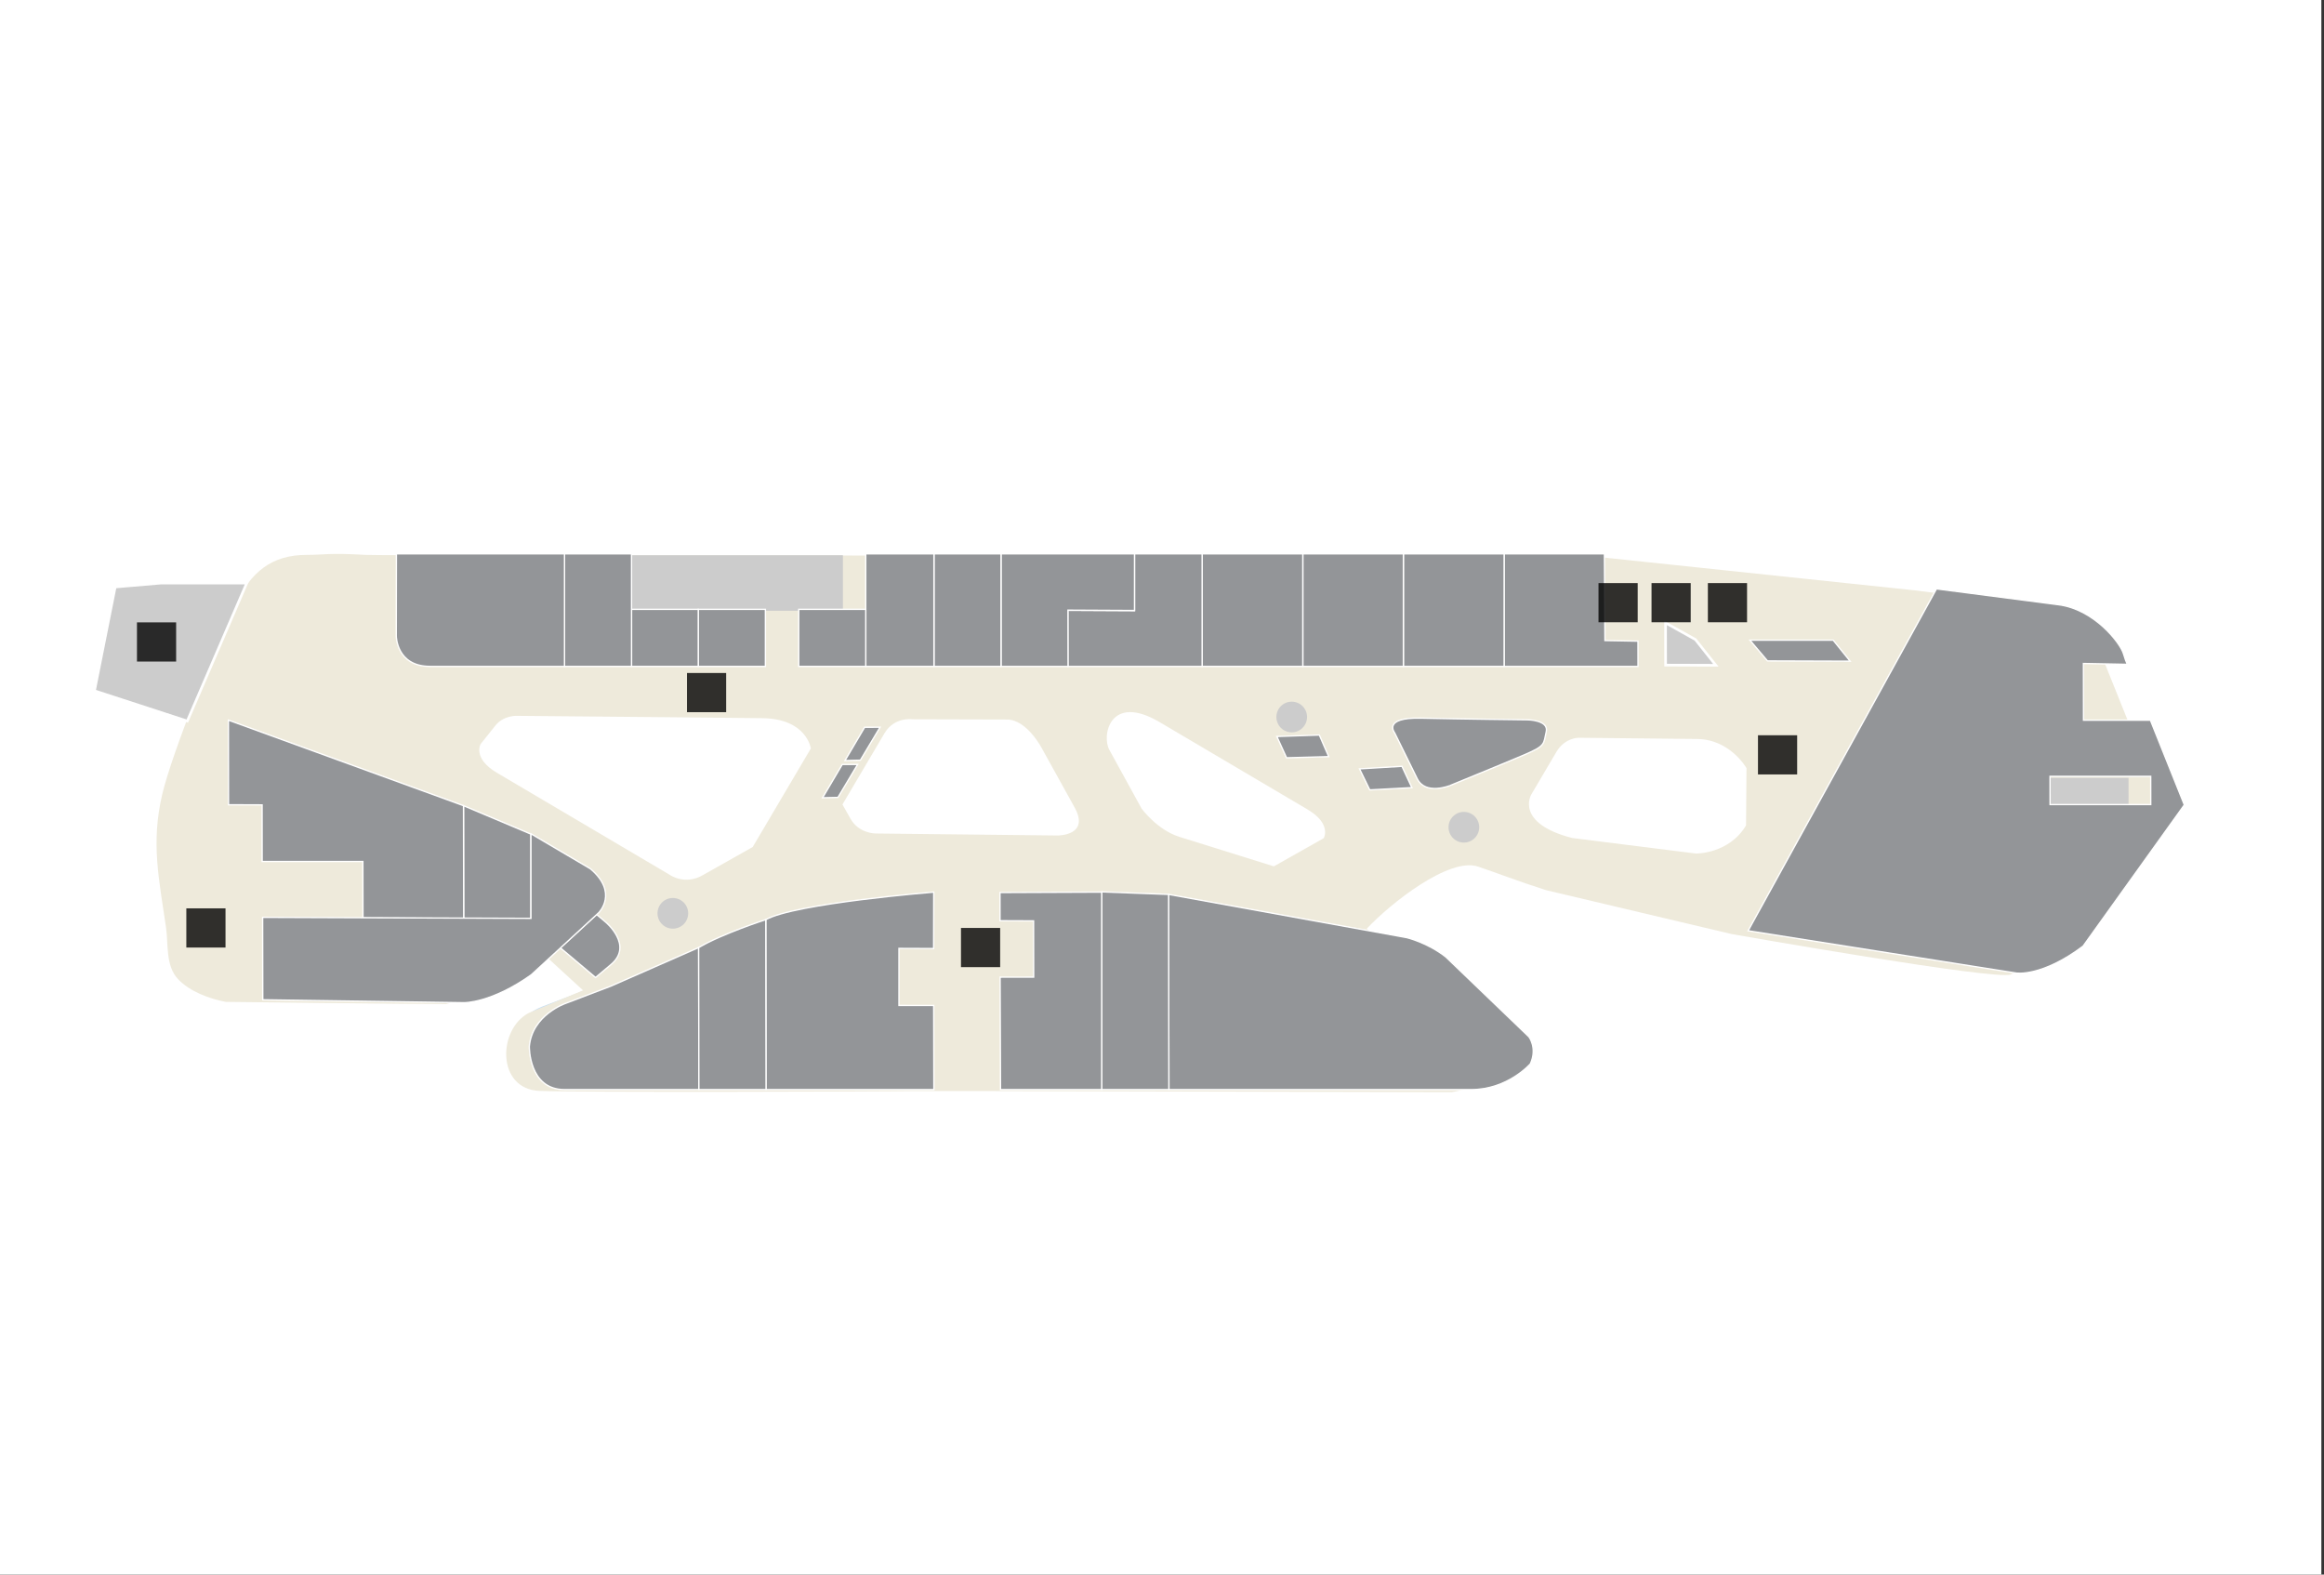 <?xml version="1.0" encoding="utf-8"?>
<!-- Generator: Adobe Illustrator 16.0.0, SVG Export Plug-In . SVG Version: 6.00 Build 0)  -->
<!DOCTYPE svg PUBLIC "-//W3C//DTD SVG 1.1//EN" "http://www.w3.org/Graphics/SVG/1.1/DTD/svg11.dtd">
<svg version="1.1" id="Layer_1" xmlns="http://www.w3.org/2000/svg" xmlns:xlink="http://www.w3.org/1999/xlink" x="0px" y="0px"
	 width="878.74px" height="595.281px" viewBox="0 0 878.74 595.281" enable-background="new 0 0 878.74 595.281"
	 xml:space="preserve">
<rect x="0" y="0" width="878.74" height="595.281" fill="#333333" stroke="none"/>
<g id="background">
	<rect x="-0.998" y="0" fill="#FFFFFF" width="878.74" height="595.281"/>
</g>
<g id="etc">
	<path fill="#C7DFF3" stroke="#FFFFFF" stroke-miterlimit="10" d="M331.266,380.732v-21.576l13.117,0.051l0.049-21.344
		c0,0-52.419,4.224-63.563,10.429l0.097,64.276h63.518l-0.067-31.836H331.266L331.266,380.732z"/>
	<rect x="255.334" y="230.906" fill="#C7DFF3" stroke="#FFFFFF" stroke-miterlimit="10" width="25.399" height="21.578"/>
	<polygon fill="#C7DFF3" stroke="#FFFFFF" stroke-miterlimit="10" points="629.785,235.44 629.808,251.417 648.813,251.478 
		641.078,241.73 	"/>
	<polygon fill="#C7DFF3" stroke="#FFFFFF" stroke-miterlimit="10" points="653.211,242.581 659.844,250.411 691.109,250.517 
		684.703,242.581 	"/>
	<path fill="#C7DFF3" stroke="#FFFFFF" stroke-miterlimit="10" d="M766.751,304.746l-0.023-10.672h38.104l0.011,10.672H766.751z
		 M817.545,304.873l-12.832-32.042H779.4l-0.029-21.448l16.714,0.321c0,0-0.332,0.095-1.565-4.025
		c-1.234-4.118-11.125-16.889-24.72-18.539l-46.022-5.982L652.516,352.48l101.451,16.008c0,0,9.651,1.547,25.267-10.182
		L817.545,304.873z"/>
	<rect x="230.094" y="230.906" fill="#C7DFF3" stroke="#FFFFFF" stroke-miterlimit="10" width="25.239" height="21.578"/>
	<rect x="204.741" y="209.91" fill="#C7DFF3" stroke="#FFFFFF" stroke-miterlimit="10" width="25.354" height="42.574"/>
	<path fill="#C7DFF3" stroke="#FFFFFF" stroke-miterlimit="10" d="M141.146,209.91l-0.05,31.087c0,0,0.021,11.438,12.714,11.487
		h50.931V209.91H141.146z"/>
	<polygon fill="#C7DFF3" stroke="#FFFFFF" stroke-miterlimit="10" points="192.042,315.924 166.526,305.167 166.594,347.832 
		192.042,347.934 	"/>
	<polygon fill="#C7DFF3" stroke="#FFFFFF" stroke-miterlimit="10" points="77.587,272.812 77.631,304.816 90.34,304.863 
		90.36,326.275 128.463,326.275 128.5,347.686 166.598,347.826 166.526,305.167 	"/>
	<path fill="#C7DFF3" stroke="#FFFFFF" stroke-miterlimit="10" d="M216.479,370.16l-13.314-11.225l13.716-12.613l3.442,2.904
		c0,0,10.641,8.803,1.989,16.043L216.479,370.16z"/>
	<path fill="#C7DFF3" stroke="#FFFFFF" stroke-miterlimit="10" d="M90.594,378.59l-0.052-31.179l101.499,0.381v-32l22.497,13.255
		c10.732,9.052,3.172,16.584,3.172,16.584l-25.529,23.5c-15.049,10.73-25.385,10.571-25.385,10.571L90.594,378.59z"/>
	<path fill="#C7DFF3" stroke="#FFFFFF" stroke-miterlimit="10" d="M547.683,412.568H433.385l-0.108-73.84l90.082,16.35
		c0,0,7.836,1.845,14.768,7.287l31.478,30.236c0,0,3.271,4.213,0.533,10.221C570.133,402.822,561.621,412.605,547.683,412.568z"/>
	<polygon fill="#C7DFF3" stroke="#FFFFFF" stroke-miterlimit="10" points="433.273,338.73 407.97,337.781 407.97,412.568 
		433.38,412.568 	"/>
	<polygon fill="#C7DFF3" stroke="#FFFFFF" stroke-miterlimit="10" points="369.492,338.027 369.503,348.693 382.195,348.744 
		382.233,370.01 369.536,370.031 369.696,412.568 407.97,412.568 407.97,337.867 	"/>
	<path fill="#C7DFF3" stroke="#FFFFFF" stroke-miterlimit="10" d="M280.885,348.275c0,0-16.489,5.307-25.397,10.576l0.094,53.717
		h25.399L280.885,348.275z"/>
	<path fill="#C7DFF3" stroke="#FFFFFF" stroke-miterlimit="10" d="M204.789,412.568c-13.636,0.023-13.36-16.313-13.36-16.313
		c1.043-11.964,13.732-16.304,13.732-16.304l17.107-6.512l33.234-14.604l0.087,53.729L204.789,412.568L204.789,412.568z"/>
	<polygon fill="#C7DFF3" stroke="#FFFFFF" stroke-miterlimit="10" points="610.845,242.937 598.351,242.708 598.158,209.91 
		560.207,209.91 560.207,252.484 610.861,252.484 	"/>
	<rect x="522.101" y="209.91" fill="#C7DFF3" stroke="#FFFFFF" stroke-miterlimit="10" width="38.104" height="42.574"/>
	<rect x="484.042" y="209.91" fill="#C7DFF3" stroke="#FFFFFF" stroke-miterlimit="10" width="38.06" height="42.574"/>
	<rect x="445.966" y="209.91" fill="#C7DFF3" stroke="#FFFFFF" stroke-miterlimit="10" width="38.076" height="42.574"/>
	<polygon fill="#C7DFF3" stroke="#FFFFFF" stroke-miterlimit="10" points="395.148,252.484 445.966,252.484 445.966,209.91 
		420.384,209.91 420.384,231.409 395.124,231.278 	"/>
	<polygon fill="#C7DFF3" stroke="#FFFFFF" stroke-miterlimit="10" points="395.234,252.484 369.869,252.484 369.869,209.91 
		420.384,209.91 420.384,231.336 395.206,231.21 	"/>
	<rect x="344.505" y="209.91" fill="#C7DFF3" stroke="#FFFFFF" stroke-miterlimit="10" width="25.364" height="42.574"/>
	<rect x="318.708" y="209.91" fill="#C7DFF3" stroke="#FFFFFF" stroke-miterlimit="10" width="25.796" height="42.574"/>
	<rect x="293.351" y="230.906" fill="#C7DFF3" stroke="#FFFFFF" stroke-miterlimit="10" width="25.358" height="21.578"/>
	<path fill="#C7DFF3" stroke="#FFFFFF" stroke-miterlimit="10" d="M527.32,294.943l-8.521-17.311c0,0-4.737-5.904,9.931-5.573
		c14.659,0.333,40.297,0.632,40.297,0.632s8.207,0.025,7.114,4.561c-1.092,4.531-0.063,5.17-8.063,8.585
		c-8.005,3.414-28.312,11.708-28.312,11.708S530.472,301.357,527.32,294.943z"/>
	<polygon fill="#C7DFF3" stroke="#FFFFFF" stroke-miterlimit="10" points="70.534,272.583 93.032,220.392 60.471,220.392 
		43.257,221.864 35.421,261.136 	"/>
	<path fill="#EEEADB" d="M723.773,223.158L598.158,209.91c0,0-451.682,0.354-459.923-0.13c-14.006-0.825-15.652,0-22.247,0
		c-13.303,0-21.034,6.393-27.19,18.949c-7.049,14.377-23.881,56.186-27.497,71.742c-4.271,18.381-1.146,32.034,1.477,50.168
		c0.929,6.424-0.259,14.51,4.61,19.594c4.453,4.651,11.771,7.369,18.02,8.535c0,0,71.396,0.828,83.287,0.825
		c0.256,0,7.821-2.127,8.082-2.144c0.599,0,4.06-1.819,4.456-1.979c6.103-2.475,22.509-16.4,22.509-16.4l16.726,15.332
		l-20.431,8.492c-11.876,6.104-12.369,28.864,3.959,29.522c14.391,0.581,128.667,0.284,141.466,0.051c0.584-0.011,25.544,0,25.544,0
		l177.977,0.412c0,0,8.791-1.483,14.004-4.532c1.365-0.63,6.291-6.054,7.416-7.002c6.711-5.65-7.006-14.832-7.006-14.832
		l-46.646-35.367c9.104-9.75,31.246-27.153,42.08-23.541c6.662,2.224,15.185,5.556,25.714,8.91l70.317,16.629
		c0,0,100.521,17.717,105.463,15.244c3.418-1.712,16.894-8.65,16.894-8.65l40.332-54.861l-12.832-32.043l-12.258-30.507
		c0,0-12.722-12.209-17.304-12.771C760.517,227.763,734.667,224.577,723.773,223.158z"/>
	<path fill="#CCCCCC" d="M260.215,345.287c0,3.203-2.598,5.8-5.803,5.8c-3.201,0-5.799-2.597-5.799-5.8
		c0-3.202,2.598-5.799,5.799-5.799C257.617,339.488,260.215,342.083,260.215,345.287"/>
	<path fill="#CCCCCC" d="M559.308,312.74c0,3.203-2.596,5.799-5.797,5.799c-3.207,0-5.799-2.596-5.799-5.799
		s2.592-5.801,5.799-5.801C556.713,306.939,559.308,309.537,559.308,312.74"/>
	<path fill="#CCCCCC" d="M494.22,271.066c0,3.204-2.599,5.799-5.799,5.799c-3.207,0-5.8-2.595-5.8-5.799s2.593-5.8,5.8-5.8
		C491.623,265.267,494.22,267.863,494.22,271.066"/>
	<path fill="#FFFFFF" d="M393.989,282.988c0,0-5.602-10.883-13.16-10.964l-35.819-0.098c0,0-6.845-1.031-10.581,5.303l-15.885,26.91
		c0,0,2.236,3.959,3.077,5.437c3.109,5.496,9.366,5.528,9.366,5.528l68.894,0.756c0,0,12.504,0.125,6.354-10.762L393.989,282.988z"
		/>
	<path fill="#FFFFFF" d="M288.19,271.508l-37.535-0.381l-55.124-0.5c0,0-4.794-0.292-8.007,3.411l-5.777,7.229
		c0,0-3.179,5.383,6.161,10.896l65.326,38.562c0,0,5.696,4.094,12.514,0.125l18.862-10.636l21.991-37.257
		C306.601,282.956,305.052,271.682,288.19,271.508z"/>
	<path fill="#FFFFFF" d="M494.369,305.998l-55.915-33.002c-18.752-11.07-22.053,5.175-18.943,10.587l12.132,22.083
		c0,0,5.789,7.98,14.188,10.673l35.832,11.19l18.863-10.653C500.525,316.876,503.697,311.504,494.369,305.998z"/>
	<path fill="#FFFFFF" d="M641.705,279.377l-44.786-0.463c0,0-5.229-0.063-8.406,5.32l-9.526,16.155c0,0-6.386,10.773,15.465,16.418
		l46.862,5.881c0,0,12.515,0.127,18.892-10.653l0.171-21.643C660.371,290.39,654.215,279.491,641.705,279.377z"/>
	<polygon fill="#CCCCCC" points="766.751,304.746 766.726,294.073 804.828,294.073 804.838,304.746 	"/>
	<polygon fill="#CCCCCC" stroke="#FFFFFF" stroke-miterlimit="10" points="70.813,272.604 93.298,220.438 60.754,220.438 
		43.55,221.911 35.718,261.164 	"/>
	<rect x="230.094" y="209.91" fill="#CCCCCC" width="88.613" height="20.997"/>
	<polygon fill="#CCCCCC" stroke="#FFFFFF" stroke-miterlimit="10" points="629.769,235.481 629.792,251.45 648.785,251.511 
		641.054,241.769 	"/>
</g>
<g id="rooms">
	
		<rect id="r204" x="264.015" y="230.367" fill="#939598" stroke="#FFFFFF" stroke-width="0.5" stroke-miterlimit="10" width="25.386" height="21.566"/>
	<polygon id="r215" fill="#939598" stroke="#FFFFFF" stroke-width="0.5" stroke-miterlimit="10" points="661.681,242.033 
		668.31,249.859 699.558,249.965 693.156,242.033 	"/>
	<path id="r216" fill="#939598" stroke="#FFFFFF" stroke-width="0.5" stroke-miterlimit="10" d="M775.162,304.168l-0.022-10.666
		h38.08l0.012,10.666H775.162z M825.929,304.293l-12.825-32.021h-25.3l-0.026-21.438l16.705,0.318c0,0-0.334,0.097-1.568-4.021
		c-1.235-4.118-11.116-16.881-24.705-18.528l-46-5.98l-71.221,129.253l101.396,16c0,0,9.646,1.546,25.25-10.176L825.929,304.293z"/>
	
		<rect id="r203" x="238.789" y="230.367" fill="#939598" stroke="#FFFFFF" stroke-width="0.5" stroke-miterlimit="10" width="25.228" height="21.566"/>
	
		<rect id="r202" x="213.449" y="209.383" fill="#939598" stroke="#FFFFFF" stroke-width="0.5" stroke-miterlimit="10" width="25.34" height="42.552"/>
	<path id="r201" fill="#939598" stroke="#FFFFFF" stroke-width="0.5" stroke-miterlimit="10" d="M149.888,209.383l-0.052,31.07
		c0,0,0.022,11.431,12.708,11.48h50.904v-42.552L149.888,209.383L149.888,209.383z"/>
	<polygon id="r224" fill="#939598" stroke="#FFFFFF" stroke-width="0.5" stroke-miterlimit="10" points="200.756,315.339 
		175.254,304.587 175.322,347.228 200.756,347.329 	"/>
	<polygon id="r225_1_" fill="#939598" stroke="#FFFFFF" stroke-width="0.5" stroke-miterlimit="10" points="86.362,272.249 
		86.406,304.237 99.108,304.286 99.128,325.685 137.211,325.685 137.248,347.083 175.327,347.222 175.254,304.587 	"/>
	<g id="r223">
		<path fill="#939598" stroke="#FFFFFF" stroke-width="0.5" stroke-miterlimit="10" d="M225.182,369.544l-13.31-11.218
			l13.709-12.604l3.44,2.898c0,0,10.635,8.797,1.988,16.034L225.182,369.544z"/>
		<path fill="#939598" stroke="#FFFFFF" stroke-width="0.5" stroke-miterlimit="10" d="M99.362,377.97l-0.05-31.162l101.443,0.381
			v-31.979l22.485,13.243c10.727,9.048,3.17,16.574,3.17,16.574l-25.516,23.49c-15.041,10.727-25.372,10.563-25.372,10.563
			L99.362,377.97z"/>
	</g>
	<path id="r217" fill="#939598" stroke="#FFFFFF" stroke-width="0.5" stroke-miterlimit="10" d="M556.211,411.931h-114.24
		l-0.108-73.8l90.032,16.339c0,0,7.831,1.844,14.764,7.286l31.455,30.222c0,0,3.271,4.207,0.535,10.215
		C578.646,402.192,570.14,411.968,556.211,411.931z"/>
	<polygon id="r218" fill="#939598" stroke="#FFFFFF" stroke-width="0.5" stroke-miterlimit="10" points="441.86,338.132 
		416.571,337.181 416.571,411.931 441.968,411.931 	"/>
	<polygon id="r219" fill="#939598" stroke="#FFFFFF" stroke-width="0.5" stroke-miterlimit="10" points="378.114,337.427 
		378.124,348.091 390.81,348.14 390.849,369.397 378.157,369.419 378.317,411.931 416.571,411.931 416.571,337.269 	"/>
	<polygon id="r213" fill="#939598" stroke="#FFFFFF" stroke-width="0.5" stroke-miterlimit="10" points="619.34,242.39 
		606.851,242.163 606.658,209.383 568.726,209.383 568.726,251.934 619.354,251.934 	"/>
	
		<rect id="r212" x="530.64" y="209.383" fill="#939598" stroke="#FFFFFF" stroke-width="0.5" stroke-miterlimit="10" width="38.086" height="42.552"/>
	
		<rect id="r211" x="492.604" y="209.383" fill="#939598" stroke="#FFFFFF" stroke-width="0.5" stroke-miterlimit="10" width="38.036" height="42.552"/>
	
		<rect id="r210" x="454.548" y="209.383" fill="#939598" stroke="#FFFFFF" stroke-width="0.5" stroke-miterlimit="10" width="38.056" height="42.552"/>
	<polygon id="r209" fill="#939598" stroke="#FFFFFF" stroke-width="0.5" stroke-miterlimit="10" points="403.757,251.934 
		454.548,251.934 454.548,209.383 428.978,209.383 428.978,230.867 403.731,230.739 	"/>
	<polygon id="r208" fill="#939598" stroke="#FFFFFF" stroke-width="0.5" stroke-miterlimit="10" points="403.844,251.934 
		378.49,251.934 378.49,209.383 428.978,209.383 428.978,230.795 403.813,230.669 	"/>
	
		<rect id="r207" x="353.138" y="209.383" fill="#939598" stroke="#FFFFFF" stroke-width="0.5" stroke-miterlimit="10" width="25.354" height="42.552"/>
	
		<rect id="r206" x="327.357" y="209.383" fill="#939598" stroke="#FFFFFF" stroke-width="0.5" stroke-miterlimit="10" width="25.779" height="42.552"/>
	
		<rect id="r205" x="302.012" y="230.367" fill="#939598" stroke="#FFFFFF" stroke-width="0.5" stroke-miterlimit="10" width="25.345" height="21.566"/>
	<path id="r227" fill="#939598" stroke="#FFFFFF" stroke-width="0.5" stroke-miterlimit="10" d="M535.857,294.368l-8.515-17.299
		c0,0-4.735-5.901,9.92-5.573c14.654,0.332,40.276,0.632,40.276,0.632s8.201,0.029,7.111,4.561c-1.093,4.526-0.063,5.168-8.062,8.58
		c-8,3.411-28.295,11.7-28.295,11.7S539.008,300.78,535.857,294.368z"/>
	<path id="r222" fill="#939598" stroke="#FFFFFF" stroke-width="0.5" stroke-miterlimit="10" d="M213.497,411.931
		c-13.629,0.021-13.354-16.307-13.354-16.307c1.042-11.956,13.726-16.297,13.726-16.297l17.099-6.509l33.218-14.592l0.087,53.7
		L213.497,411.931L213.497,411.931z"/>
	<path id="r220" fill="#939598" stroke="#FFFFFF" stroke-width="0.5" stroke-miterlimit="10" d="M339.907,380.112v-21.564
		l13.109,0.048l0.05-21.326c0,0-52.396,4.217-63.53,10.416l0.097,64.246h63.481l-0.066-31.818L339.907,380.112L339.907,380.112z"/>
	<path id="r221" fill="#939598" stroke="#FFFFFF" stroke-width="0.5" stroke-miterlimit="10" d="M289.553,347.671
		c0,0-16.481,5.308-25.385,10.571l0.095,53.688h25.386L289.553,347.671z"/>
	<polygon id="k201" fill="#939598" stroke="#FFFFFF" stroke-width="0.5" stroke-miterlimit="10" points="319.495,287.534 
		325.313,287.395 332.761,274.93 326.939,274.944 	"/>
	<polygon id="k202" fill="#939598" stroke="#FFFFFF" stroke-width="0.5" stroke-miterlimit="10" points="311.025,301.601 
		316.844,301.461 324.291,288.996 318.469,289.01 	"/>
	<polygon id="k203" fill="#939598" stroke="#FFFFFF" stroke-width="0.5" stroke-miterlimit="10" points="482.8,278.434 
		486.464,286.484 502.408,286.047 498.857,277.882 	"/>
	<polygon id="k204" fill="#939598" stroke="#FFFFFF" stroke-width="0.5" stroke-miterlimit="10" points="514.057,290.67 
		517.927,298.623 533.854,297.776 530.095,289.705 	"/>
</g>
<g id="signs">
	<g id="escalator">
		<rect id="escalator-2" x="664.717" y="277.966" opacity="0.8" enable-background="new    " width="14.813" height="14.812"/>
		<rect id="escalator-1" x="259.762" y="254.427" opacity="0.8" enable-background="new    " width="14.811" height="14.813"/>
	</g>
	<rect id="atm" x="645.777" y="220.438" opacity="0.8" enable-background="new    " width="14.812" height="14.811"/>
	<g id="lift">
		<rect id="lift-2" x="624.469" y="220.438" opacity="0.8" enable-background="new    " width="14.813" height="14.811"/>
		<rect id="lift-1" x="363.363" y="350.813" opacity="0.8" enable-background="new    " width="14.812" height="14.813"/>
	</g>
	<g id="toilet">
		<rect id="toilet-2" x="604.42" y="220.438" opacity="0.8" enable-background="new    " width="14.813" height="14.811"/>
		<rect id="toilet-1" x="70.457" y="343.408" opacity="0.8" enable-background="new    " width="14.812" height="14.812"/>
	</g>
	<rect id="entrance" x="51.789" y="235.289" opacity="0.8" enable-background="new    " width="14.812" height="14.813"/>
</g>
</svg>
